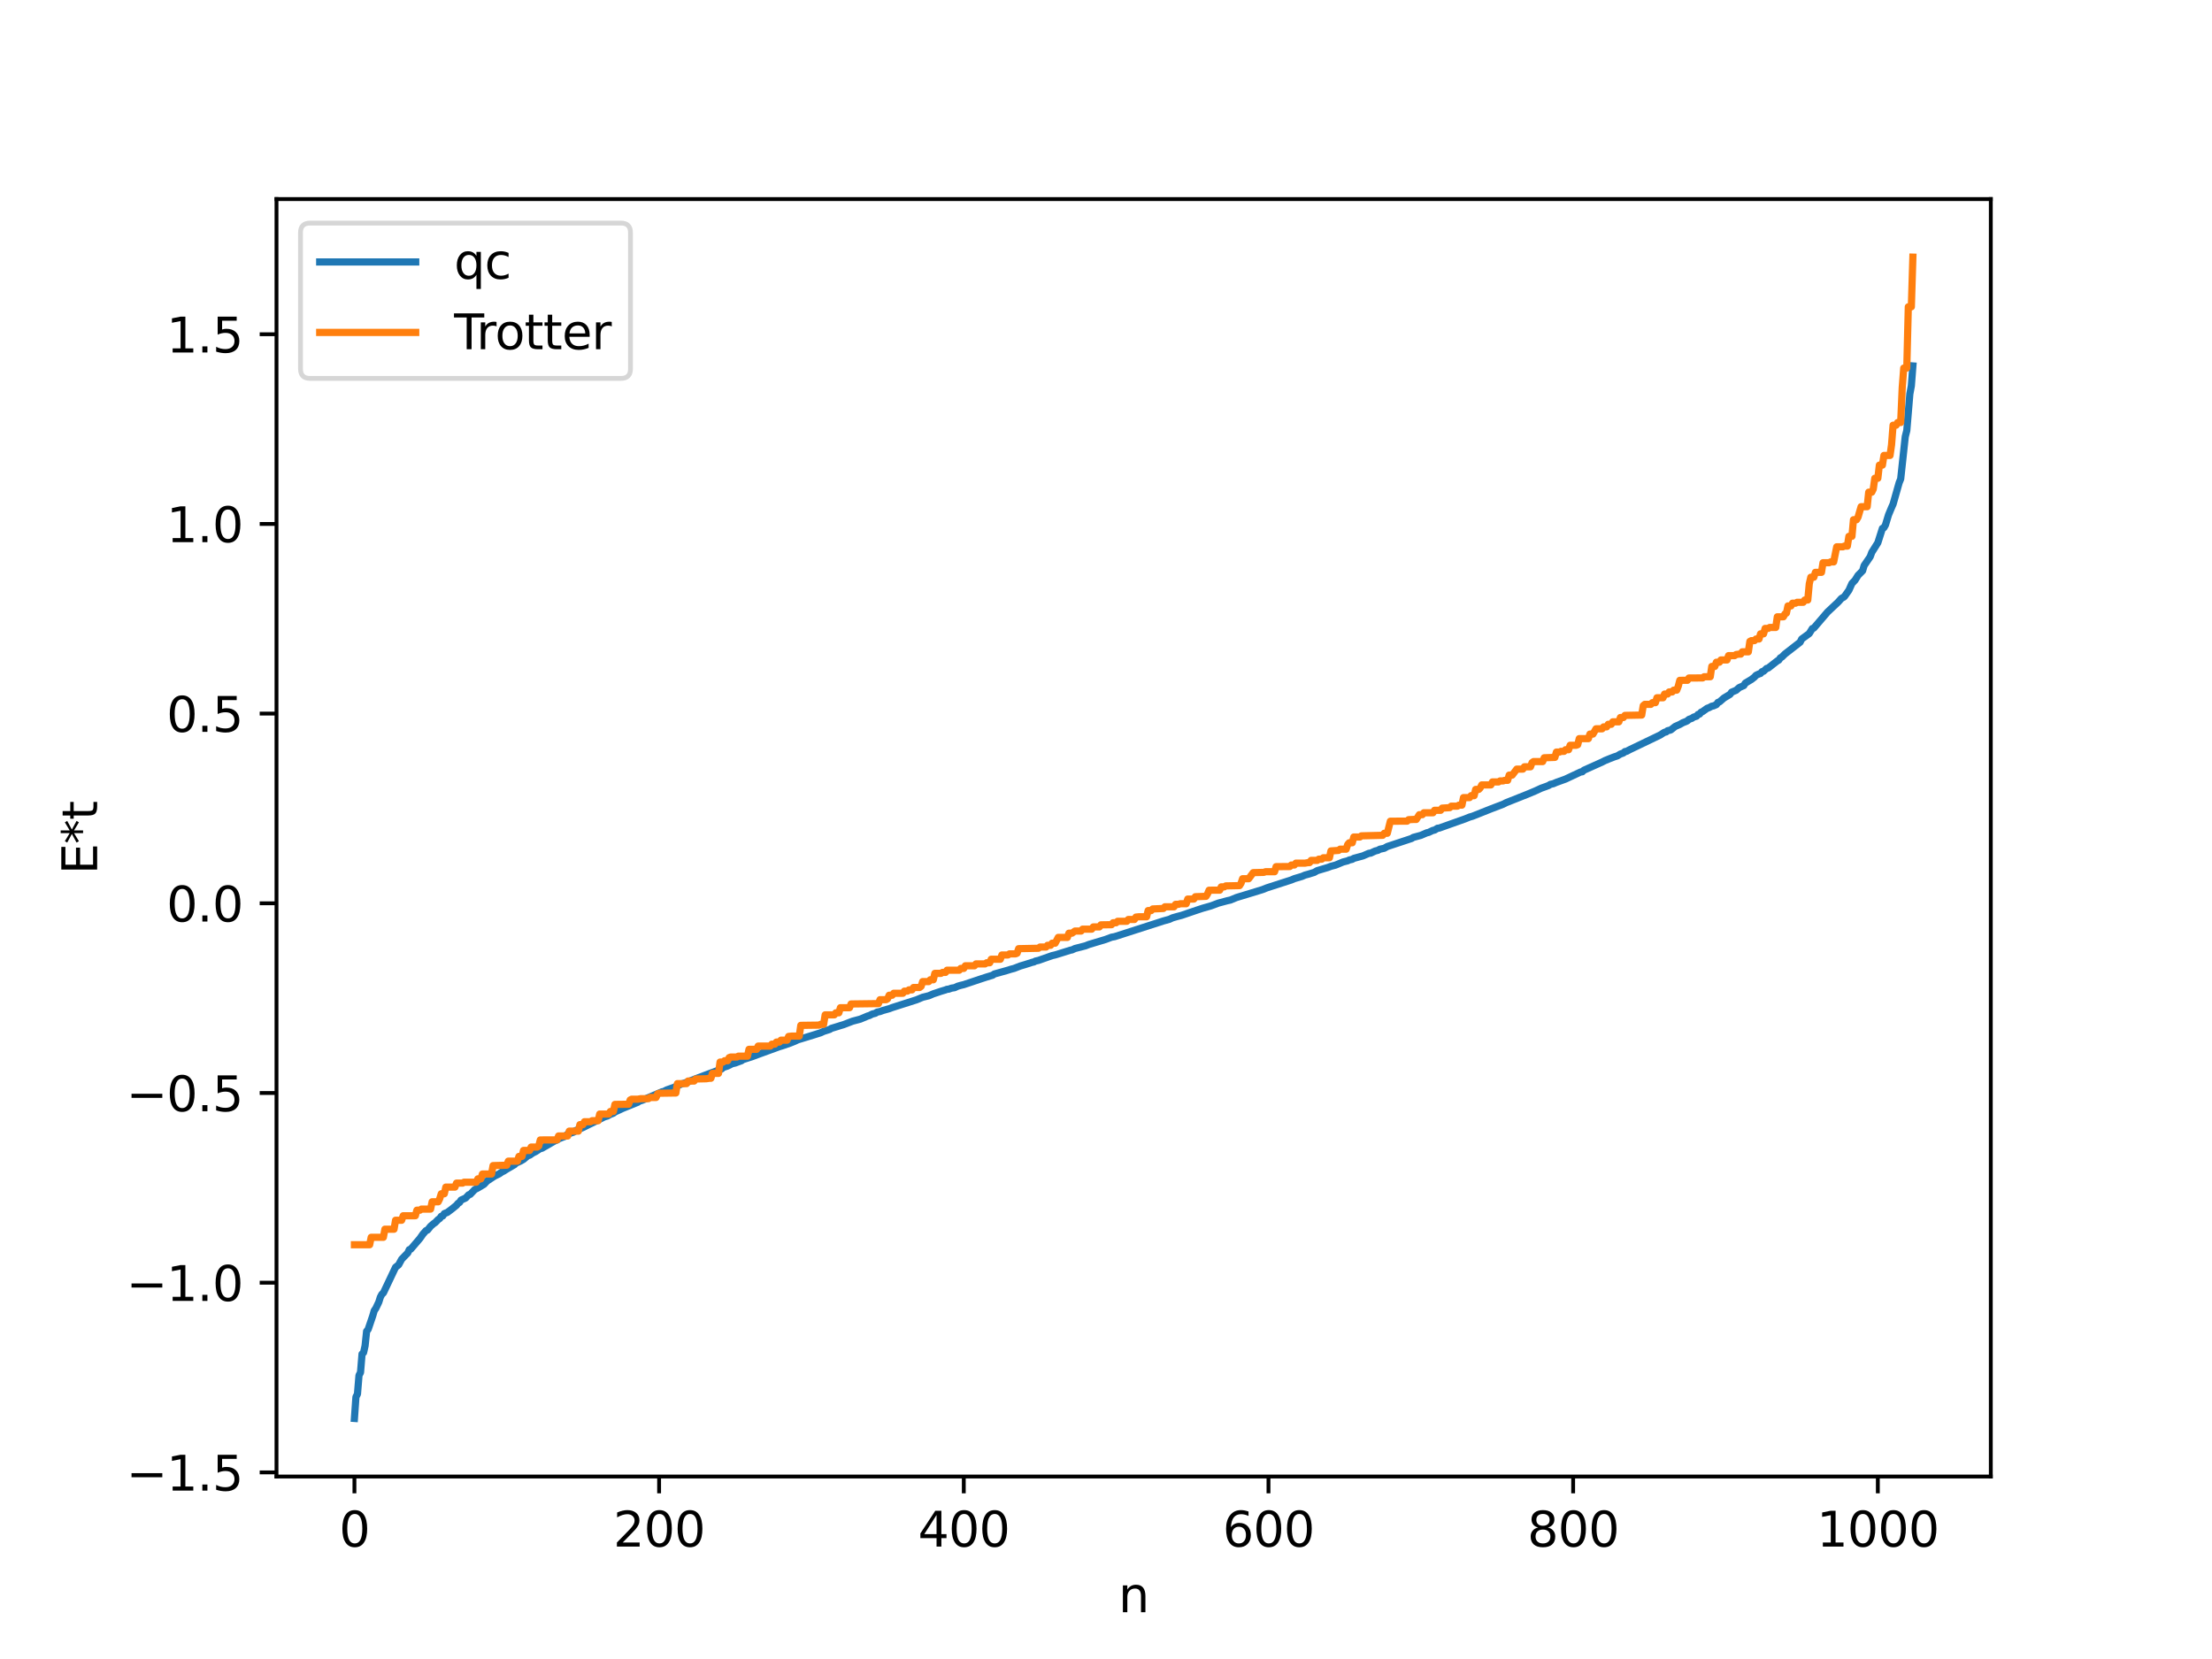 <?xml version="1.0" encoding="utf-8" standalone="no"?>
<!DOCTYPE svg PUBLIC "-//W3C//DTD SVG 1.1//EN"
  "http://www.w3.org/Graphics/SVG/1.1/DTD/svg11.dtd">
<svg xmlns:xlink="http://www.w3.org/1999/xlink" width="460.8pt" height="345.6pt" viewBox="0 0 460.8 345.6" xmlns="http://www.w3.org/2000/svg" version="1.1">
 <defs>
  <style type="text/css">*{stroke-linejoin: round; stroke-linecap: butt}</style>
 </defs>
 <g id="figure_1">
  <g id="patch_1">
   <path d="M 0 345.6 
L 460.8 345.6 
L 460.8 0 
L 0 0 
z
" style="fill: #ffffff"/>
  </g>
  <g id="axes_1">
   <g id="patch_2">
    <path d="M 57.6 307.584 
L 414.72 307.584 
L 414.72 41.472 
L 57.6 41.472 
z
" style="fill: #ffffff"/>
   </g>
   <g id="matplotlib.axis_1">
    <g id="xtick_1">
     <g id="line2d_1">
      <defs>
       <path id="m1679a66f64" d="M 0 0 
L 0 3.5 
" style="stroke: #000000; stroke-width: 0.8"/>
      </defs>
      <g>
       <use xlink:href="#m1679a66f64" x="73.833" y="307.584" style="stroke: #000000; stroke-width: 0.8"/>
      </g>
     </g>
     <g id="text_1">
      <!-- 0 -->
      <g transform="translate(70.651 322.182) scale(0.1 -0.1)">
       <defs>
        <path id="DejaVuSans-30" d="M 2034 4250 
Q 1547 4250 1301 3770 
Q 1056 3291 1056 2328 
Q 1056 1369 1301 889 
Q 1547 409 2034 409 
Q 2525 409 2770 889 
Q 3016 1369 3016 2328 
Q 3016 3291 2770 3770 
Q 2525 4250 2034 4250 
z
M 2034 4750 
Q 2819 4750 3233 4129 
Q 3647 3509 3647 2328 
Q 3647 1150 3233 529 
Q 2819 -91 2034 -91 
Q 1250 -91 836 529 
Q 422 1150 422 2328 
Q 422 3509 836 4129 
Q 1250 4750 2034 4750 
z
" transform="scale(0.016)"/>
       </defs>
       <use xlink:href="#DejaVuSans-30"/>
      </g>
     </g>
    </g>
    <g id="xtick_2">
     <g id="line2d_2">
      <g>
       <use xlink:href="#m1679a66f64" x="137.304" y="307.584" style="stroke: #000000; stroke-width: 0.8"/>
      </g>
     </g>
     <g id="text_2">
      <!-- 200 -->
      <g transform="translate(127.76 322.182) scale(0.1 -0.1)">
       <defs>
        <path id="DejaVuSans-32" d="M 1228 531 
L 3431 531 
L 3431 0 
L 469 0 
L 469 531 
Q 828 903 1448 1529 
Q 2069 2156 2228 2338 
Q 2531 2678 2651 2914 
Q 2772 3150 2772 3378 
Q 2772 3750 2511 3984 
Q 2250 4219 1831 4219 
Q 1534 4219 1204 4116 
Q 875 4013 500 3803 
L 500 4441 
Q 881 4594 1212 4672 
Q 1544 4750 1819 4750 
Q 2544 4750 2975 4387 
Q 3406 4025 3406 3419 
Q 3406 3131 3298 2873 
Q 3191 2616 2906 2266 
Q 2828 2175 2409 1742 
Q 1991 1309 1228 531 
z
" transform="scale(0.016)"/>
       </defs>
       <use xlink:href="#DejaVuSans-32"/>
       <use xlink:href="#DejaVuSans-30" x="63.623"/>
       <use xlink:href="#DejaVuSans-30" x="127.246"/>
      </g>
     </g>
    </g>
    <g id="xtick_3">
     <g id="line2d_3">
      <g>
       <use xlink:href="#m1679a66f64" x="200.775" y="307.584" style="stroke: #000000; stroke-width: 0.8"/>
      </g>
     </g>
     <g id="text_3">
      <!-- 400 -->
      <g transform="translate(191.231 322.182) scale(0.1 -0.1)">
       <defs>
        <path id="DejaVuSans-34" d="M 2419 4116 
L 825 1625 
L 2419 1625 
L 2419 4116 
z
M 2253 4666 
L 3047 4666 
L 3047 1625 
L 3713 1625 
L 3713 1100 
L 3047 1100 
L 3047 0 
L 2419 0 
L 2419 1100 
L 313 1100 
L 313 1709 
L 2253 4666 
z
" transform="scale(0.016)"/>
       </defs>
       <use xlink:href="#DejaVuSans-34"/>
       <use xlink:href="#DejaVuSans-30" x="63.623"/>
       <use xlink:href="#DejaVuSans-30" x="127.246"/>
      </g>
     </g>
    </g>
    <g id="xtick_4">
     <g id="line2d_4">
      <g>
       <use xlink:href="#m1679a66f64" x="264.246" y="307.584" style="stroke: #000000; stroke-width: 0.8"/>
      </g>
     </g>
     <g id="text_4">
      <!-- 600 -->
      <g transform="translate(254.702 322.182) scale(0.1 -0.1)">
       <defs>
        <path id="DejaVuSans-36" d="M 2113 2584 
Q 1688 2584 1439 2293 
Q 1191 2003 1191 1497 
Q 1191 994 1439 701 
Q 1688 409 2113 409 
Q 2538 409 2786 701 
Q 3034 994 3034 1497 
Q 3034 2003 2786 2293 
Q 2538 2584 2113 2584 
z
M 3366 4563 
L 3366 3988 
Q 3128 4100 2886 4159 
Q 2644 4219 2406 4219 
Q 1781 4219 1451 3797 
Q 1122 3375 1075 2522 
Q 1259 2794 1537 2939 
Q 1816 3084 2150 3084 
Q 2853 3084 3261 2657 
Q 3669 2231 3669 1497 
Q 3669 778 3244 343 
Q 2819 -91 2113 -91 
Q 1303 -91 875 529 
Q 447 1150 447 2328 
Q 447 3434 972 4092 
Q 1497 4750 2381 4750 
Q 2619 4750 2861 4703 
Q 3103 4656 3366 4563 
z
" transform="scale(0.016)"/>
       </defs>
       <use xlink:href="#DejaVuSans-36"/>
       <use xlink:href="#DejaVuSans-30" x="63.623"/>
       <use xlink:href="#DejaVuSans-30" x="127.246"/>
      </g>
     </g>
    </g>
    <g id="xtick_5">
     <g id="line2d_5">
      <g>
       <use xlink:href="#m1679a66f64" x="327.717" y="307.584" style="stroke: #000000; stroke-width: 0.8"/>
      </g>
     </g>
     <g id="text_5">
      <!-- 800 -->
      <g transform="translate(318.173 322.182) scale(0.1 -0.1)">
       <defs>
        <path id="DejaVuSans-38" d="M 2034 2216 
Q 1584 2216 1326 1975 
Q 1069 1734 1069 1313 
Q 1069 891 1326 650 
Q 1584 409 2034 409 
Q 2484 409 2743 651 
Q 3003 894 3003 1313 
Q 3003 1734 2745 1975 
Q 2488 2216 2034 2216 
z
M 1403 2484 
Q 997 2584 770 2862 
Q 544 3141 544 3541 
Q 544 4100 942 4425 
Q 1341 4750 2034 4750 
Q 2731 4750 3128 4425 
Q 3525 4100 3525 3541 
Q 3525 3141 3298 2862 
Q 3072 2584 2669 2484 
Q 3125 2378 3379 2068 
Q 3634 1759 3634 1313 
Q 3634 634 3220 271 
Q 2806 -91 2034 -91 
Q 1263 -91 848 271 
Q 434 634 434 1313 
Q 434 1759 690 2068 
Q 947 2378 1403 2484 
z
M 1172 3481 
Q 1172 3119 1398 2916 
Q 1625 2713 2034 2713 
Q 2441 2713 2670 2916 
Q 2900 3119 2900 3481 
Q 2900 3844 2670 4047 
Q 2441 4250 2034 4250 
Q 1625 4250 1398 4047 
Q 1172 3844 1172 3481 
z
" transform="scale(0.016)"/>
       </defs>
       <use xlink:href="#DejaVuSans-38"/>
       <use xlink:href="#DejaVuSans-30" x="63.623"/>
       <use xlink:href="#DejaVuSans-30" x="127.246"/>
      </g>
     </g>
    </g>
    <g id="xtick_6">
     <g id="line2d_6">
      <g>
       <use xlink:href="#m1679a66f64" x="391.188" y="307.584" style="stroke: #000000; stroke-width: 0.8"/>
      </g>
     </g>
     <g id="text_6">
      <!-- 1000 -->
      <g transform="translate(378.463 322.182) scale(0.1 -0.1)">
       <defs>
        <path id="DejaVuSans-31" d="M 794 531 
L 1825 531 
L 1825 4091 
L 703 3866 
L 703 4441 
L 1819 4666 
L 2450 4666 
L 2450 531 
L 3481 531 
L 3481 0 
L 794 0 
L 794 531 
z
" transform="scale(0.016)"/>
       </defs>
       <use xlink:href="#DejaVuSans-31"/>
       <use xlink:href="#DejaVuSans-30" x="63.623"/>
       <use xlink:href="#DejaVuSans-30" x="127.246"/>
       <use xlink:href="#DejaVuSans-30" x="190.869"/>
      </g>
     </g>
    </g>
    <g id="text_7">
     <!-- n -->
     <g transform="translate(232.991 335.861) scale(0.1 -0.1)">
      <defs>
       <path id="DejaVuSans-6e" d="M 3513 2113 
L 3513 0 
L 2938 0 
L 2938 2094 
Q 2938 2591 2744 2837 
Q 2550 3084 2163 3084 
Q 1697 3084 1428 2787 
Q 1159 2491 1159 1978 
L 1159 0 
L 581 0 
L 581 3500 
L 1159 3500 
L 1159 2956 
Q 1366 3272 1645 3428 
Q 1925 3584 2291 3584 
Q 2894 3584 3203 3211 
Q 3513 2838 3513 2113 
z
" transform="scale(0.016)"/>
      </defs>
      <use xlink:href="#DejaVuSans-6e"/>
     </g>
    </g>
   </g>
   <g id="matplotlib.axis_2">
    <g id="ytick_1">
     <g id="line2d_7">
      <defs>
       <path id="mb71fbe27f0" d="M 0 0 
L -3.5 0 
" style="stroke: #000000; stroke-width: 0.8"/>
      </defs>
      <g>
       <use xlink:href="#mb71fbe27f0" x="57.6" y="306.722" style="stroke: #000000; stroke-width: 0.8"/>
      </g>
     </g>
     <g id="text_8">
      <!-- −1.5 -->
      <g transform="translate(26.317 310.521) scale(0.1 -0.1)">
       <defs>
        <path id="DejaVuSans-2212" d="M 678 2272 
L 4684 2272 
L 4684 1741 
L 678 1741 
L 678 2272 
z
" transform="scale(0.016)"/>
        <path id="DejaVuSans-2e" d="M 684 794 
L 1344 794 
L 1344 0 
L 684 0 
L 684 794 
z
" transform="scale(0.016)"/>
        <path id="DejaVuSans-35" d="M 691 4666 
L 3169 4666 
L 3169 4134 
L 1269 4134 
L 1269 2991 
Q 1406 3038 1543 3061 
Q 1681 3084 1819 3084 
Q 2600 3084 3056 2656 
Q 3513 2228 3513 1497 
Q 3513 744 3044 326 
Q 2575 -91 1722 -91 
Q 1428 -91 1123 -41 
Q 819 9 494 109 
L 494 744 
Q 775 591 1075 516 
Q 1375 441 1709 441 
Q 2250 441 2565 725 
Q 2881 1009 2881 1497 
Q 2881 1984 2565 2268 
Q 2250 2553 1709 2553 
Q 1456 2553 1204 2497 
Q 953 2441 691 2322 
L 691 4666 
z
" transform="scale(0.016)"/>
       </defs>
       <use xlink:href="#DejaVuSans-2212"/>
       <use xlink:href="#DejaVuSans-31" x="83.789"/>
       <use xlink:href="#DejaVuSans-2e" x="147.412"/>
       <use xlink:href="#DejaVuSans-35" x="179.199"/>
      </g>
     </g>
    </g>
    <g id="ytick_2">
     <g id="line2d_8">
      <g>
       <use xlink:href="#mb71fbe27f0" x="57.6" y="267.206" style="stroke: #000000; stroke-width: 0.8"/>
      </g>
     </g>
     <g id="text_9">
      <!-- −1.0 -->
      <g transform="translate(26.317 271.005) scale(0.1 -0.1)">
       <use xlink:href="#DejaVuSans-2212"/>
       <use xlink:href="#DejaVuSans-31" x="83.789"/>
       <use xlink:href="#DejaVuSans-2e" x="147.412"/>
       <use xlink:href="#DejaVuSans-30" x="179.199"/>
      </g>
     </g>
    </g>
    <g id="ytick_3">
     <g id="line2d_9">
      <g>
       <use xlink:href="#mb71fbe27f0" x="57.6" y="227.69" style="stroke: #000000; stroke-width: 0.8"/>
      </g>
     </g>
     <g id="text_10">
      <!-- −0.5 -->
      <g transform="translate(26.317 231.49) scale(0.1 -0.1)">
       <use xlink:href="#DejaVuSans-2212"/>
       <use xlink:href="#DejaVuSans-30" x="83.789"/>
       <use xlink:href="#DejaVuSans-2e" x="147.412"/>
       <use xlink:href="#DejaVuSans-35" x="179.199"/>
      </g>
     </g>
    </g>
    <g id="ytick_4">
     <g id="line2d_10">
      <g>
       <use xlink:href="#mb71fbe27f0" x="57.6" y="188.175" style="stroke: #000000; stroke-width: 0.8"/>
      </g>
     </g>
     <g id="text_11">
      <!-- 0.0 -->
      <g transform="translate(34.697 191.974) scale(0.1 -0.1)">
       <use xlink:href="#DejaVuSans-30"/>
       <use xlink:href="#DejaVuSans-2e" x="63.623"/>
       <use xlink:href="#DejaVuSans-30" x="95.41"/>
      </g>
     </g>
    </g>
    <g id="ytick_5">
     <g id="line2d_11">
      <g>
       <use xlink:href="#mb71fbe27f0" x="57.6" y="148.659" style="stroke: #000000; stroke-width: 0.8"/>
      </g>
     </g>
     <g id="text_12">
      <!-- 0.5 -->
      <g transform="translate(34.697 152.458) scale(0.1 -0.1)">
       <use xlink:href="#DejaVuSans-30"/>
       <use xlink:href="#DejaVuSans-2e" x="63.623"/>
       <use xlink:href="#DejaVuSans-35" x="95.41"/>
      </g>
     </g>
    </g>
    <g id="ytick_6">
     <g id="line2d_12">
      <g>
       <use xlink:href="#mb71fbe27f0" x="57.6" y="109.143" style="stroke: #000000; stroke-width: 0.8"/>
      </g>
     </g>
     <g id="text_13">
      <!-- 1.0 -->
      <g transform="translate(34.697 112.943) scale(0.1 -0.1)">
       <use xlink:href="#DejaVuSans-31"/>
       <use xlink:href="#DejaVuSans-2e" x="63.623"/>
       <use xlink:href="#DejaVuSans-30" x="95.41"/>
      </g>
     </g>
    </g>
    <g id="ytick_7">
     <g id="line2d_13">
      <g>
       <use xlink:href="#mb71fbe27f0" x="57.6" y="69.628" style="stroke: #000000; stroke-width: 0.8"/>
      </g>
     </g>
     <g id="text_14">
      <!-- 1.5 -->
      <g transform="translate(34.697 73.427) scale(0.1 -0.1)">
       <use xlink:href="#DejaVuSans-31"/>
       <use xlink:href="#DejaVuSans-2e" x="63.623"/>
       <use xlink:href="#DejaVuSans-35" x="95.41"/>
      </g>
     </g>
    </g>
    <g id="text_15">
     <!-- E*t -->
     <g transform="translate(20.238 182.148) rotate(-90) scale(0.1 -0.1)">
      <defs>
       <path id="DejaVuSans-45" d="M 628 4666 
L 3578 4666 
L 3578 4134 
L 1259 4134 
L 1259 2753 
L 3481 2753 
L 3481 2222 
L 1259 2222 
L 1259 531 
L 3634 531 
L 3634 0 
L 628 0 
L 628 4666 
z
" transform="scale(0.016)"/>
       <path id="DejaVuSans-2a" d="M 3009 3897 
L 1888 3291 
L 3009 2681 
L 2828 2375 
L 1778 3009 
L 1778 1831 
L 1422 1831 
L 1422 3009 
L 372 2375 
L 191 2681 
L 1313 3291 
L 191 3897 
L 372 4206 
L 1422 3572 
L 1422 4750 
L 1778 4750 
L 1778 3572 
L 2828 4206 
L 3009 3897 
z
" transform="scale(0.016)"/>
       <path id="DejaVuSans-74" d="M 1172 4494 
L 1172 3500 
L 2356 3500 
L 2356 3053 
L 1172 3053 
L 1172 1153 
Q 1172 725 1289 603 
Q 1406 481 1766 481 
L 2356 481 
L 2356 0 
L 1766 0 
Q 1100 0 847 248 
Q 594 497 594 1153 
L 594 3053 
L 172 3053 
L 172 3500 
L 594 3500 
L 594 4494 
L 1172 4494 
z
" transform="scale(0.016)"/>
      </defs>
      <use xlink:href="#DejaVuSans-45"/>
      <use xlink:href="#DejaVuSans-2a" x="63.184"/>
      <use xlink:href="#DejaVuSans-74" x="113.184"/>
     </g>
    </g>
   </g>
   <g id="line2d_14">
    <path d="M 73.833 295.488 
L 74.15 291.008 
L 74.467 290.408 
L 74.785 286.515 
L 75.102 285.903 
L 75.42 282.064 
L 75.737 281.77 
L 76.054 280.348 
L 76.372 277.32 
L 76.689 276.934 
L 77.641 274.135 
L 77.958 273.04 
L 78.276 272.576 
L 78.91 271.255 
L 79.228 270.233 
L 79.545 269.622 
L 79.862 269.346 
L 82.401 263.992 
L 83.036 263.494 
L 83.671 262.319 
L 84.623 261.333 
L 84.94 261.015 
L 85.258 260.329 
L 85.575 260.212 
L 87.479 257.982 
L 88.114 257.074 
L 88.748 256.359 
L 89.066 256.239 
L 89.7 255.451 
L 90.335 254.902 
L 90.653 254.693 
L 91.287 254.041 
L 91.605 253.841 
L 91.922 253.377 
L 92.239 253.305 
L 92.557 252.817 
L 93.191 252.568 
L 94.143 251.851 
L 95.096 251.076 
L 95.413 250.676 
L 95.73 250.493 
L 96.048 250 
L 97 249.572 
L 97.634 248.899 
L 97.952 248.806 
L 98.904 247.807 
L 99.539 247.479 
L 100.808 246.727 
L 101.443 246.043 
L 102.395 245.417 
L 103.029 244.996 
L 103.981 244.536 
L 104.616 244.098 
L 104.934 243.964 
L 105.568 243.551 
L 107.155 242.631 
L 107.472 242.298 
L 108.424 241.875 
L 109.059 241.508 
L 109.694 240.971 
L 110.011 240.721 
L 110.329 240.657 
L 110.963 240.202 
L 111.598 239.891 
L 112.233 239.47 
L 112.55 239.268 
L 112.867 239.219 
L 115.724 237.575 
L 116.041 237.498 
L 116.358 237.254 
L 116.993 236.995 
L 117.628 236.758 
L 118.262 236.25 
L 119.532 235.827 
L 119.849 235.55 
L 121.436 234.884 
L 125.879 232.679 
L 126.514 232.489 
L 127.148 232.139 
L 127.783 231.898 
L 128.1 231.642 
L 129.053 231.209 
L 129.687 230.907 
L 132.861 229.621 
L 133.178 229.395 
L 133.813 229.193 
L 137.939 227.432 
L 138.256 227.385 
L 138.891 227.049 
L 140.477 226.492 
L 141.112 226.176 
L 142.064 225.779 
L 143.334 225.382 
L 143.968 225.104 
L 144.92 224.723 
L 150.315 222.695 
L 150.633 222.377 
L 151.585 222.062 
L 152.537 221.584 
L 153.172 221.444 
L 154.124 221.087 
L 154.441 220.979 
L 154.758 220.742 
L 156.662 220.13 
L 157.932 219.656 
L 162.375 218.037 
L 163.01 217.847 
L 164.596 217.3 
L 165.548 216.918 
L 166.183 216.617 
L 167.135 216.329 
L 169.357 215.649 
L 170.309 215.347 
L 170.943 215.147 
L 171.578 214.852 
L 172.848 214.445 
L 173.165 214.236 
L 174.434 213.85 
L 175.069 213.65 
L 175.704 213.462 
L 177.608 212.731 
L 179.195 212.312 
L 179.829 212.048 
L 180.781 211.644 
L 181.099 211.558 
L 181.734 211.235 
L 182.368 211.083 
L 182.686 210.851 
L 183.32 210.722 
L 183.955 210.49 
L 185.224 210.136 
L 185.859 209.898 
L 190.937 208.277 
L 192.206 207.749 
L 193.476 207.439 
L 194.428 207.03 
L 195.062 206.826 
L 196.015 206.502 
L 196.967 206.218 
L 197.284 206.082 
L 197.601 206.07 
L 198.236 205.849 
L 198.871 205.747 
L 199.505 205.449 
L 200.14 205.265 
L 200.775 205.115 
L 204.583 203.841 
L 205.535 203.531 
L 206.805 203.148 
L 207.122 202.907 
L 209.661 202.198 
L 210.613 201.904 
L 211.248 201.741 
L 212.517 201.244 
L 213.469 200.963 
L 215.056 200.456 
L 215.373 200.397 
L 215.691 200.216 
L 216.325 200.072 
L 219.181 199.069 
L 219.816 198.925 
L 220.768 198.634 
L 222.99 197.939 
L 223.307 197.886 
L 223.942 197.593 
L 226.163 197.02 
L 226.798 196.762 
L 230.289 195.713 
L 231.558 195.236 
L 232.193 195.125 
L 242.348 191.856 
L 243.618 191.504 
L 244.253 191.205 
L 245.205 190.931 
L 246.157 190.682 
L 249.33 189.6 
L 250.6 189.183 
L 252.186 188.736 
L 252.821 188.508 
L 253.773 188.144 
L 255.677 187.634 
L 256.312 187.496 
L 257.581 186.972 
L 258.216 186.779 
L 260.755 186.007 
L 262.977 185.327 
L 263.929 184.95 
L 269.006 183.312 
L 269.641 183.04 
L 271.228 182.569 
L 271.862 182.296 
L 272.497 182.124 
L 273.767 181.739 
L 274.401 181.374 
L 276.623 180.711 
L 277.258 180.467 
L 278.21 180.221 
L 279.796 179.563 
L 280.748 179.322 
L 281.066 179.158 
L 281.7 179.014 
L 282.018 178.813 
L 283.922 178.297 
L 285.191 177.748 
L 285.509 177.733 
L 286.461 177.286 
L 287.096 177.119 
L 287.413 176.915 
L 288.365 176.709 
L 289 176.345 
L 294.077 174.664 
L 294.395 174.452 
L 295.981 174.025 
L 297.251 173.478 
L 297.568 173.423 
L 298.52 172.974 
L 298.838 172.928 
L 299.472 172.534 
L 299.79 172.515 
L 301.694 171.836 
L 305.185 170.597 
L 306.137 170.21 
L 306.772 170.027 
L 310.58 168.51 
L 313.119 167.542 
L 313.753 167.217 
L 318.196 165.452 
L 319.783 164.789 
L 321.053 164.201 
L 322.005 163.862 
L 322.639 163.619 
L 322.957 163.401 
L 323.591 163.259 
L 324.226 162.982 
L 326.13 162.294 
L 329.304 160.803 
L 329.621 160.778 
L 329.939 160.46 
L 333.747 158.75 
L 334.381 158.426 
L 335.334 158.038 
L 336.286 157.667 
L 336.92 157.468 
L 337.555 157.084 
L 338.19 156.856 
L 338.507 156.565 
L 338.824 156.53 
L 339.459 156.186 
L 345.806 153.138 
L 346.441 152.732 
L 346.758 152.537 
L 347.076 152.484 
L 347.393 152.22 
L 348.028 152.074 
L 348.98 151.33 
L 349.932 150.914 
L 350.567 150.552 
L 351.201 150.308 
L 351.519 150.153 
L 351.836 149.855 
L 352.471 149.637 
L 352.788 149.395 
L 353.423 149.196 
L 353.74 148.823 
L 354.058 148.75 
L 354.375 148.363 
L 354.692 148.226 
L 355.644 147.546 
L 355.962 147.449 
L 356.596 147.114 
L 356.914 147.062 
L 357.548 146.789 
L 357.866 146.332 
L 358.183 146.231 
L 359.135 145.406 
L 360.405 144.643 
L 360.722 144.197 
L 361.674 143.798 
L 362.309 143.235 
L 363.261 142.821 
L 363.578 142.308 
L 364.848 141.547 
L 365.482 141.056 
L 365.8 140.686 
L 366.434 140.391 
L 366.752 140.289 
L 367.069 139.912 
L 367.386 139.835 
L 368.021 139.245 
L 368.339 139.173 
L 370.243 137.68 
L 370.56 137.506 
L 370.877 137.042 
L 371.195 136.87 
L 371.829 136.243 
L 375.003 133.773 
L 375.32 133.127 
L 376.59 132.203 
L 376.907 131.969 
L 377.542 130.935 
L 377.859 130.831 
L 380.715 127.491 
L 382.937 125.405 
L 383.572 124.685 
L 384.206 124.305 
L 385.158 122.964 
L 385.793 121.54 
L 386.428 120.881 
L 387.062 119.865 
L 388.015 118.899 
L 388.332 117.82 
L 389.601 115.96 
L 389.919 115.08 
L 391.188 113.061 
L 392.14 110.07 
L 392.458 109.924 
L 392.775 109.356 
L 393.41 107.263 
L 394.044 105.738 
L 394.362 105.028 
L 395.631 100.55 
L 395.948 99.772 
L 396.9 90.956 
L 397.218 89.702 
L 397.853 82.085 
L 398.17 80.357 
L 398.487 76.232 
L 398.487 76.232 
" clip-path="url(#pe83c63ce82)" style="fill: none; stroke: #1f77b4; stroke-width: 1.5; stroke-linecap: square"/>
   </g>
   <g id="line2d_15">
    <path d="M 73.833 259.303 
L 77.006 259.303 
L 77.324 257.756 
L 79.862 257.756 
L 80.18 256.067 
L 82.084 256.067 
L 82.401 254.201 
L 83.671 254.201 
L 83.988 253.265 
L 86.527 253.265 
L 86.844 252.106 
L 87.479 252.106 
L 87.796 251.874 
L 89.7 251.874 
L 90.018 250.357 
L 91.287 250.357 
L 91.605 249.699 
L 91.922 248.686 
L 92.557 248.686 
L 92.874 247.295 
L 94.778 247.295 
L 95.096 246.465 
L 96.365 246.465 
L 96.682 246.272 
L 99.221 246.272 
L 99.539 245.579 
L 100.173 245.579 
L 100.491 244.572 
L 102.395 244.572 
L 102.712 242.817 
L 105.568 242.734 
L 105.886 241.895 
L 107.79 241.895 
L 108.107 240.901 
L 108.742 240.901 
L 109.059 239.659 
L 110.329 239.659 
L 110.646 238.952 
L 111.915 238.952 
L 112.233 238.716 
L 112.55 237.475 
L 116.041 237.459 
L 116.358 236.642 
L 118.262 236.642 
L 118.58 235.638 
L 120.484 235.638 
L 120.801 234.284 
L 121.436 234.284 
L 121.753 233.677 
L 123.023 233.677 
L 123.34 233.465 
L 124.61 233.465 
L 124.927 232.079 
L 126.831 232.079 
L 127.148 231.541 
L 127.783 231.541 
L 128.1 230.069 
L 130.957 230.036 
L 131.274 229.145 
L 131.591 228.986 
L 132.861 228.986 
L 133.496 228.873 
L 135.082 228.873 
L 135.4 228.624 
L 136.669 228.624 
L 136.986 227.873 
L 137.304 227.741 
L 140.795 227.69 
L 141.112 225.739 
L 143.016 225.739 
L 143.334 225.201 
L 144.603 225.201 
L 144.92 224.774 
L 147.142 224.724 
L 147.777 224.625 
L 148.094 224.625 
L 148.411 223.609 
L 149.681 223.609 
L 149.998 221.251 
L 150.633 221.251 
L 150.95 220.966 
L 151.585 220.966 
L 151.902 220.323 
L 152.22 220.198 
L 153.489 220.198 
L 153.806 220.022 
L 155.71 220.022 
L 156.028 218.593 
L 157.615 218.587 
L 157.932 217.922 
L 160.471 217.922 
L 160.788 217.518 
L 161.423 217.518 
L 161.74 217.082 
L 162.375 217.082 
L 162.692 216.689 
L 163.962 216.689 
L 164.279 215.91 
L 164.914 215.842 
L 166.5 215.842 
L 166.818 213.602 
L 170.626 213.552 
L 170.943 213.388 
L 171.578 213.388 
L 171.896 211.412 
L 173.8 211.412 
L 174.117 210.989 
L 174.752 210.989 
L 175.069 209.925 
L 176.973 209.925 
L 177.291 209.145 
L 183.003 209.07 
L 183.32 208.254 
L 184.59 208.254 
L 184.907 208.057 
L 185.224 207.329 
L 185.859 207.329 
L 186.177 206.914 
L 188.081 206.914 
L 188.398 206.472 
L 189.033 206.472 
L 189.35 206.205 
L 189.985 206.205 
L 190.302 205.711 
L 191.572 205.711 
L 191.889 205.465 
L 192.206 204.482 
L 193.476 204.482 
L 193.793 204.106 
L 194.428 204.106 
L 194.745 202.77 
L 196.015 202.77 
L 196.332 202.571 
L 196.967 202.571 
L 197.284 202.115 
L 199.823 202.115 
L 200.14 201.739 
L 200.775 201.739 
L 201.092 201.193 
L 202.996 201.193 
L 203.314 200.801 
L 205.218 200.801 
L 205.535 200.561 
L 206.17 200.561 
L 206.487 199.829 
L 208.391 199.829 
L 208.709 198.938 
L 209.978 198.938 
L 210.296 198.709 
L 211.565 198.709 
L 211.882 198.57 
L 212.2 197.625 
L 216.325 197.543 
L 216.643 197.285 
L 217.912 197.285 
L 218.229 196.922 
L 218.864 196.922 
L 219.181 196.484 
L 219.816 196.484 
L 220.451 195.28 
L 222.355 195.28 
L 222.672 194.402 
L 223.307 194.402 
L 223.942 193.953 
L 225.211 193.953 
L 225.529 193.556 
L 227.433 193.556 
L 227.75 193.099 
L 229.02 193.099 
L 229.337 192.665 
L 231.558 192.63 
L 231.876 192.228 
L 232.51 192.228 
L 232.828 191.923 
L 234.732 191.923 
L 235.049 191.547 
L 236.319 191.547 
L 236.636 191.046 
L 237.271 190.98 
L 238.858 190.98 
L 239.175 189.692 
L 239.81 189.692 
L 240.127 189.351 
L 242.348 189.251 
L 242.666 188.903 
L 244.57 188.903 
L 244.887 188.394 
L 245.522 188.394 
L 245.839 188.268 
L 247.109 188.268 
L 247.426 187.29 
L 248.696 187.29 
L 249.013 186.803 
L 251.234 186.724 
L 251.552 186.216 
L 251.869 185.448 
L 254.091 185.434 
L 254.408 184.75 
L 255.043 184.75 
L 255.36 184.549 
L 258.216 184.492 
L 258.534 183.991 
L 258.851 183.055 
L 260.12 183.055 
L 261.072 181.785 
L 263.294 181.73 
L 263.611 181.596 
L 265.515 181.596 
L 265.833 180.541 
L 268.689 180.515 
L 269.006 180.2 
L 269.641 180.2 
L 269.958 179.809 
L 271.862 179.809 
L 272.497 179.693 
L 272.815 179.693 
L 273.132 179.235 
L 274.401 179.235 
L 274.719 178.981 
L 275.353 178.981 
L 275.671 178.689 
L 276.94 178.689 
L 277.258 177.262 
L 278.844 177.157 
L 279.162 176.898 
L 280.431 176.898 
L 280.748 175.927 
L 281.066 175.568 
L 281.7 175.568 
L 282.018 174.367 
L 283.287 174.367 
L 283.605 174.121 
L 288.048 174.01 
L 288.365 173.588 
L 289 173.588 
L 289.634 171.072 
L 293.125 171.061 
L 293.443 170.753 
L 294.395 170.71 
L 295.029 170.71 
L 295.664 169.719 
L 296.299 169.719 
L 296.616 169.313 
L 298.52 169.313 
L 298.838 168.804 
L 300.107 168.804 
L 300.424 168.348 
L 302.011 168.248 
L 302.329 167.935 
L 303.598 167.935 
L 303.915 167.724 
L 304.55 167.724 
L 304.867 166.157 
L 306.137 166.157 
L 306.454 165.755 
L 307.089 165.755 
L 307.406 164.456 
L 308.041 164.456 
L 308.358 164.137 
L 308.676 163.512 
L 310.58 163.512 
L 310.897 162.891 
L 312.167 162.891 
L 312.484 162.683 
L 313.119 162.683 
L 313.436 162.56 
L 314.071 162.56 
L 314.388 161.467 
L 315.023 161.467 
L 315.975 160.22 
L 317.244 160.22 
L 317.562 159.738 
L 318.831 159.738 
L 319.148 158.879 
L 319.466 158.649 
L 321.37 158.649 
L 321.687 157.859 
L 323.909 157.779 
L 324.226 156.673 
L 324.861 156.673 
L 325.178 156.521 
L 325.813 156.521 
L 326.13 156.182 
L 326.765 156.182 
L 327.082 155.256 
L 328.352 155.256 
L 328.669 155.131 
L 328.986 153.868 
L 330.891 153.868 
L 331.208 152.922 
L 331.843 152.922 
L 332.477 151.824 
L 333.747 151.824 
L 334.064 151.42 
L 334.699 151.42 
L 335.016 150.89 
L 335.651 150.89 
L 335.968 150.369 
L 337.238 150.369 
L 337.555 149.473 
L 338.19 149.473 
L 338.507 149.029 
L 341.998 148.959 
L 342.315 147.009 
L 342.633 146.73 
L 343.902 146.73 
L 344.22 146.376 
L 344.854 146.376 
L 345.172 145.359 
L 346.441 145.359 
L 346.758 144.581 
L 347.393 144.581 
L 347.71 144.145 
L 348.345 144.145 
L 348.662 143.768 
L 349.297 143.768 
L 349.615 142.946 
L 349.932 141.726 
L 351.519 141.718 
L 351.836 141.242 
L 354.692 141.226 
L 355.01 140.976 
L 356.279 140.976 
L 356.596 138.829 
L 357.231 138.829 
L 357.548 137.953 
L 358.183 137.953 
L 358.5 137.478 
L 359.77 137.478 
L 360.087 136.582 
L 361.357 136.582 
L 361.674 136.351 
L 362.309 136.266 
L 362.626 136.266 
L 362.943 135.788 
L 364.213 135.788 
L 364.53 133.617 
L 364.848 133.456 
L 365.482 133.456 
L 365.8 133.12 
L 366.434 133.12 
L 366.752 132.042 
L 367.386 132.042 
L 367.704 130.912 
L 368.339 130.912 
L 368.656 130.711 
L 369.925 130.711 
L 370.243 128.492 
L 371.512 128.492 
L 371.829 127.897 
L 372.147 127.716 
L 372.464 126.223 
L 373.099 126.223 
L 373.416 125.655 
L 374.051 125.655 
L 374.368 125.47 
L 375.638 125.47 
L 375.955 124.993 
L 376.59 124.993 
L 376.907 121.601 
L 377.224 120.244 
L 377.859 120.244 
L 378.177 119.229 
L 379.446 119.229 
L 379.763 117.23 
L 381.033 117.23 
L 381.35 117.057 
L 381.985 117.057 
L 382.62 113.914 
L 383.889 113.914 
L 384.206 113.763 
L 384.841 113.763 
L 385.158 111.732 
L 385.793 111.732 
L 386.11 108.272 
L 386.745 108.272 
L 387.062 107.729 
L 387.697 105.556 
L 388.967 105.556 
L 389.284 102.533 
L 389.919 102.533 
L 390.236 101.877 
L 390.553 99.632 
L 391.188 99.632 
L 391.505 96.894 
L 392.14 96.894 
L 392.458 94.879 
L 393.727 94.879 
L 394.044 92.655 
L 394.362 88.579 
L 394.996 88.579 
L 395.314 88.022 
L 395.948 88.022 
L 396.266 80.813 
L 396.583 76.676 
L 397.218 76.676 
L 397.535 63.917 
L 398.17 63.917 
L 398.487 53.568 
L 398.487 53.568 
" clip-path="url(#pe83c63ce82)" style="fill: none; stroke: #ff7f0e; stroke-width: 1.5; stroke-linecap: square"/>
   </g>
   <g id="patch_3">
    <path d="M 57.6 307.584 
L 57.6 41.472 
" style="fill: none; stroke: #000000; stroke-width: 0.8; stroke-linejoin: miter; stroke-linecap: square"/>
   </g>
   <g id="patch_4">
    <path d="M 414.72 307.584 
L 414.72 41.472 
" style="fill: none; stroke: #000000; stroke-width: 0.8; stroke-linejoin: miter; stroke-linecap: square"/>
   </g>
   <g id="patch_5">
    <path d="M 57.6 307.584 
L 414.72 307.584 
" style="fill: none; stroke: #000000; stroke-width: 0.8; stroke-linejoin: miter; stroke-linecap: square"/>
   </g>
   <g id="patch_6">
    <path d="M 57.6 41.472 
L 414.72 41.472 
" style="fill: none; stroke: #000000; stroke-width: 0.8; stroke-linejoin: miter; stroke-linecap: square"/>
   </g>
   <g id="legend_1">
    <g id="patch_7">
     <path d="M 64.6 78.828 
L 129.342 78.828 
Q 131.342 78.828 131.342 76.828 
L 131.342 48.472 
Q 131.342 46.472 129.342 46.472 
L 64.6 46.472 
Q 62.6 46.472 62.6 48.472 
L 62.6 76.828 
Q 62.6 78.828 64.6 78.828 
z
" style="fill: #ffffff; opacity: 0.8; stroke: #cccccc; stroke-linejoin: miter"/>
    </g>
    <g id="line2d_16">
     <path d="M 66.6 54.57 
L 76.6 54.57 
L 86.6 54.57 
" style="fill: none; stroke: #1f77b4; stroke-width: 1.5; stroke-linecap: square"/>
    </g>
    <g id="text_16">
     <!-- qc -->
     <g transform="translate(94.6 58.07) scale(0.1 -0.1)">
      <defs>
       <path id="DejaVuSans-71" d="M 947 1747 
Q 947 1113 1208 752 
Q 1469 391 1925 391 
Q 2381 391 2643 752 
Q 2906 1113 2906 1747 
Q 2906 2381 2643 2742 
Q 2381 3103 1925 3103 
Q 1469 3103 1208 2742 
Q 947 2381 947 1747 
z
M 2906 525 
Q 2725 213 2448 61 
Q 2172 -91 1784 -91 
Q 1150 -91 751 415 
Q 353 922 353 1747 
Q 353 2572 751 3078 
Q 1150 3584 1784 3584 
Q 2172 3584 2448 3432 
Q 2725 3281 2906 2969 
L 2906 3500 
L 3481 3500 
L 3481 -1331 
L 2906 -1331 
L 2906 525 
z
" transform="scale(0.016)"/>
       <path id="DejaVuSans-63" d="M 3122 3366 
L 3122 2828 
Q 2878 2963 2633 3030 
Q 2388 3097 2138 3097 
Q 1578 3097 1268 2742 
Q 959 2388 959 1747 
Q 959 1106 1268 751 
Q 1578 397 2138 397 
Q 2388 397 2633 464 
Q 2878 531 3122 666 
L 3122 134 
Q 2881 22 2623 -34 
Q 2366 -91 2075 -91 
Q 1284 -91 818 406 
Q 353 903 353 1747 
Q 353 2603 823 3093 
Q 1294 3584 2113 3584 
Q 2378 3584 2631 3529 
Q 2884 3475 3122 3366 
z
" transform="scale(0.016)"/>
      </defs>
      <use xlink:href="#DejaVuSans-71"/>
      <use xlink:href="#DejaVuSans-63" x="63.477"/>
     </g>
    </g>
    <g id="line2d_17">
     <path d="M 66.6 69.249 
L 76.6 69.249 
L 86.6 69.249 
" style="fill: none; stroke: #ff7f0e; stroke-width: 1.5; stroke-linecap: square"/>
    </g>
    <g id="text_17">
     <!-- Trotter -->
     <g transform="translate(94.6 72.749) scale(0.1 -0.1)">
      <defs>
       <path id="DejaVuSans-54" d="M -19 4666 
L 3928 4666 
L 3928 4134 
L 2272 4134 
L 2272 0 
L 1638 0 
L 1638 4134 
L -19 4134 
L -19 4666 
z
" transform="scale(0.016)"/>
       <path id="DejaVuSans-72" d="M 2631 2963 
Q 2534 3019 2420 3045 
Q 2306 3072 2169 3072 
Q 1681 3072 1420 2755 
Q 1159 2438 1159 1844 
L 1159 0 
L 581 0 
L 581 3500 
L 1159 3500 
L 1159 2956 
Q 1341 3275 1631 3429 
Q 1922 3584 2338 3584 
Q 2397 3584 2469 3576 
Q 2541 3569 2628 3553 
L 2631 2963 
z
" transform="scale(0.016)"/>
       <path id="DejaVuSans-6f" d="M 1959 3097 
Q 1497 3097 1228 2736 
Q 959 2375 959 1747 
Q 959 1119 1226 758 
Q 1494 397 1959 397 
Q 2419 397 2687 759 
Q 2956 1122 2956 1747 
Q 2956 2369 2687 2733 
Q 2419 3097 1959 3097 
z
M 1959 3584 
Q 2709 3584 3137 3096 
Q 3566 2609 3566 1747 
Q 3566 888 3137 398 
Q 2709 -91 1959 -91 
Q 1206 -91 779 398 
Q 353 888 353 1747 
Q 353 2609 779 3096 
Q 1206 3584 1959 3584 
z
" transform="scale(0.016)"/>
       <path id="DejaVuSans-65" d="M 3597 1894 
L 3597 1613 
L 953 1613 
Q 991 1019 1311 708 
Q 1631 397 2203 397 
Q 2534 397 2845 478 
Q 3156 559 3463 722 
L 3463 178 
Q 3153 47 2828 -22 
Q 2503 -91 2169 -91 
Q 1331 -91 842 396 
Q 353 884 353 1716 
Q 353 2575 817 3079 
Q 1281 3584 2069 3584 
Q 2775 3584 3186 3129 
Q 3597 2675 3597 1894 
z
M 3022 2063 
Q 3016 2534 2758 2815 
Q 2500 3097 2075 3097 
Q 1594 3097 1305 2825 
Q 1016 2553 972 2059 
L 3022 2063 
z
" transform="scale(0.016)"/>
      </defs>
      <use xlink:href="#DejaVuSans-54"/>
      <use xlink:href="#DejaVuSans-72" x="46.334"/>
      <use xlink:href="#DejaVuSans-6f" x="85.197"/>
      <use xlink:href="#DejaVuSans-74" x="146.379"/>
      <use xlink:href="#DejaVuSans-74" x="185.588"/>
      <use xlink:href="#DejaVuSans-65" x="224.797"/>
      <use xlink:href="#DejaVuSans-72" x="286.32"/>
     </g>
    </g>
   </g>
  </g>
 </g>
 <defs>
  <clipPath id="pe83c63ce82">
   <rect x="57.6" y="41.472" width="357.12" height="266.112"/>
  </clipPath>
 </defs>
</svg>
